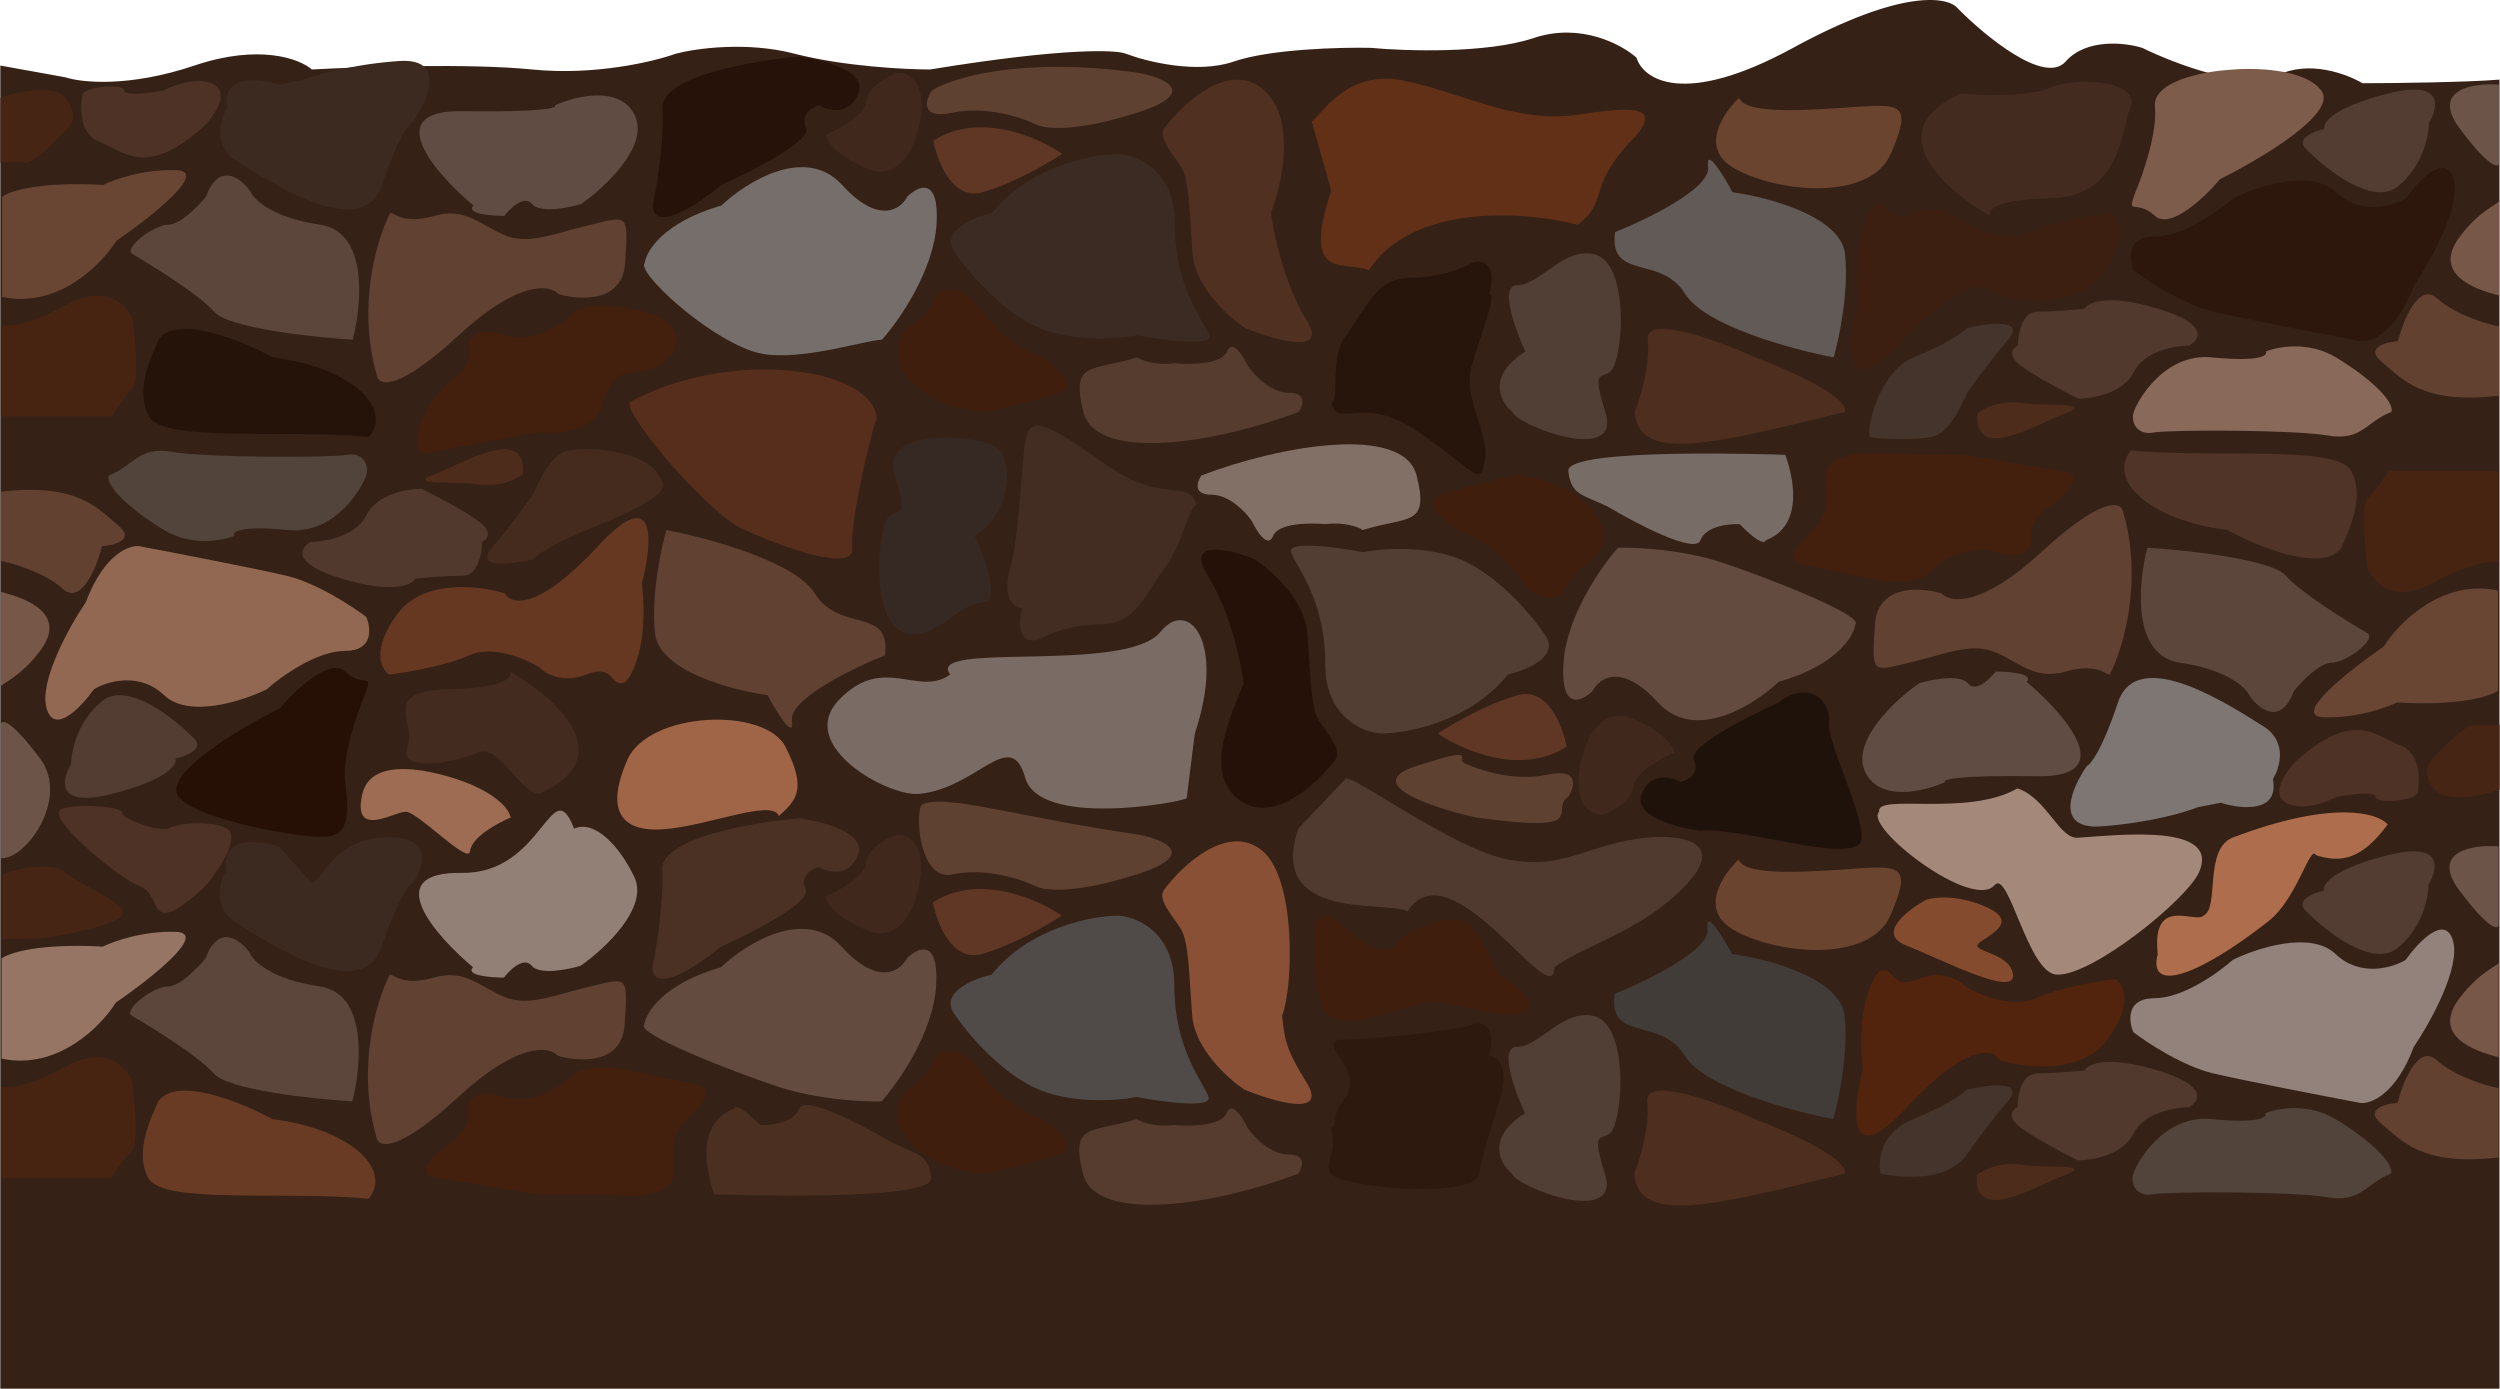 <svg width="3399" height="1888" viewBox="0 0 3399 1888" fill="none" xmlns="http://www.w3.org/2000/svg">
<path d="M3211.95 113.181C3254.53 113.181 3355.38 111.802 3398.26 108.237V1888H0.432V89.115L89.148 105.159C110.588 112.29 175.646 119.064 264.362 89.115C353.078 59.165 407.786 80.201 424.05 94.463C488.369 90.897 638.3 85.906 723.467 94.463C808.634 103.02 889.07 83.766 918.642 73.07C945.257 65.939 1014.9 55.956 1080.55 73.07C1146.2 90.184 1230.63 94.463 1264.63 94.463C1447.39 64.513 1518.21 67.722 1530.78 73.07C1558.88 83.766 1627.48 100.881 1677.16 83.766C1726.84 66.652 1822.07 64.156 1863.47 65.048C1910.78 69.504 2021.38 73.07 2085.26 51.677C2149.13 30.285 2205.02 60.591 2224.98 78.418C2233.86 107.833 2288.86 146.34 2437.9 65.048C2586.95 -16.245 2649.34 -4.479 2661.91 11.566C2698.88 49.003 2779.9 115.855 2808.29 83.766C2836.68 51.677 2889.61 57.917 2912.53 65.048C2956.15 86.44 3054.03 123.878 3096.62 102.485C3139.2 81.092 3191.25 100.702 3211.95 113.181Z" fill="#352116"/>
<path d="M0.607 133.123C20.564 125.105 71.74 113.881 89.479 133.123C97.61 143.145 105.719 160.783 91.527 175.215C73.787 193.254 44.961 223.32 33.873 221.316C25.003 219.712 7.26 220.647 0.607 221.316V133.123Z" fill="#462515"/>
<path d="M111.697 131.119C108.741 149.826 109.267 183.633 135.876 193.254C169.138 205.281 197.964 243.364 277.793 171.206C291.097 157.481 312.385 127.041 291.097 115.083C269.81 103.126 236.4 115.446 222.356 123.101C204.617 126.442 169.138 131.118 169.138 123.101C169.138 113.079 109.48 117.088 111.697 131.119Z" fill="#4E3225"/>
<path d="M379.795 115.083C352.447 106.398 299.967 100.652 308.837 147.154C299.228 162.521 288.436 198.466 322.142 219.311C364.273 245.368 492.885 331.557 519.494 251.381C540.782 187.241 556.452 167.197 561.626 165.193C582.322 135.795 607.305 78.203 541.669 83.013C476.032 87.824 427.101 102.389 410.839 109.07L379.795 115.083Z" fill="#3C291F"/>
<path d="M2.829 267.416C12.438 260.067 53.387 246.571 140.311 251.381C155.094 244.032 195.747 229.734 240.096 231.338C284.445 232.941 203.878 296.146 158.05 327.548C138.093 359.618 79.109 419.749 2.829 403.714V267.416Z" fill="#694533"/>
<path d="M180.225 345.587C209.052 362.29 271.584 401.309 291.097 423.758C310.611 446.207 424.883 458.501 479.58 461.841C492.146 413.736 500.868 315.121 435.231 305.5C369.595 295.879 344.316 270.757 339.881 259.399C327.316 242.028 297.75 219.311 280.01 267.416C269.662 280.111 244.974 305.5 229.009 305.5C209.052 305.5 166.92 337.713 180.225 345.587Z" fill="#5C463C"/>
<path d="M2.829 441.798C10.221 444.47 38.308 442.599 91.527 413.736C144.746 384.873 172.833 415.072 180.225 433.78C183.921 461.173 189.095 518.365 180.225 527.986C171.355 537.607 157.311 557.384 151.398 566.069H2.829V441.798Z" fill="#472312"/>
<path d="M215.704 461.841C206.834 482.553 182.442 529.991 202.399 566.069C222.356 602.148 384.849 583.172 501.755 594.131C535.016 554.043 475.589 498.722 370.925 485.894C329.431 463.178 240.294 426.564 215.704 461.841Z" fill="#25130A"/>
<path d="M530.582 289.465C512.842 323.539 484.459 415.741 512.842 511.951C515.799 524.645 542.112 531.193 623.714 455.828C705.316 380.463 747.891 387.011 758.979 399.705C787.805 408.391 846.346 412.133 849.894 357.614C854.329 289.464 854.329 293.474 803.328 305.5C752.326 317.526 719.065 333.561 685.803 319.53C652.541 305.5 632.584 281.447 590.453 293.473C548.321 305.5 537.234 289.465 530.582 289.465Z" fill="#604132"/>
<path d="M643.671 279.443C591.931 236.014 516.39 149.559 628.149 151.162C739.909 152.766 758.979 146.485 754.544 143.145C782.631 130.45 843.685 115.484 863.199 157.176C882.712 198.867 822.545 254.722 790.023 277.438C772.283 282.783 734.143 290.266 723.499 277.438C712.856 264.61 693.933 282.783 685.803 293.473C667.324 293.473 633.028 290.667 643.671 279.443Z" fill="#604C42"/>
<path d="M579.413 616.402C543.933 614.398 587.792 533.999 612.627 517.964C637.463 501.929 639.236 480.549 637.019 471.863C637.019 461.173 646.776 443 685.803 455.828C724.83 468.656 765.631 439.793 781.153 423.758C789.284 417.745 819.737 409.326 876.503 423.758C947.462 441.797 923.952 503.033 863.199 505.938C800.004 508.959 849.894 582.499 754.544 588.512L727.934 588.118L579.413 616.402Z" fill="#431F0D"/>
<path d="M876.503 357.614C878.721 340.91 902.669 301.892 980.723 279.443C1014.72 247.373 1095.14 196.862 1144.81 251.381C1194.49 305.901 1224.64 284.788 1233.51 267.416C1248.3 252.718 1276.97 239.355 1273.43 303.495C1269.88 367.636 1222.43 435.784 1199.14 461.841C1174.38 462.509 1077.17 495.515 1023.95 477.877C957.424 455.828 865.416 369.64 876.503 357.614Z" fill="#766E6B"/>
<path d="M887.591 279.443C892.995 253.542 903.222 190.824 900.895 147.154C898.569 103.484 1024.1 82.189 1087.16 77C1118.94 81.009 1179.41 96.643 1166.99 127.11C1154.57 157.576 1126.34 150.494 1113.77 143.145C1104.16 145.817 1087.16 155.572 1096.03 173.211C1104.9 190.849 1022.85 232.674 980.723 251.381C950.418 276.77 889.365 317.927 887.591 279.443Z" fill="#261208"/>
<path d="M1122.64 183.232C1140.38 175.883 1176.3 156.374 1178.08 137.132C1179.85 117.89 1206.9 103.725 1220.21 99.048C1235.73 98.38 1263.23 112.277 1249.03 173.211C1234.84 234.144 1200.25 237.351 1184.73 231.338C1166.25 224.656 1127.96 205.682 1122.64 183.232Z" fill="#40281D"/>
<path d="M1268.99 191.25C1274.17 219.311 1294.71 272.628 1335.51 261.403C1376.32 250.179 1424.95 221.984 1444.17 209.289C1411.65 186.573 1331.08 151.162 1268.99 191.25Z" fill="#5F3724"/>
<path d="M1300.04 345.587C1314.82 367.635 1356.36 417.745 1404.26 441.798C1452.15 465.85 1518.82 461.173 1546.17 455.828C1580.91 462.509 1649.06 471.863 1643.74 455.828C1637.09 435.784 1597.17 392.668 1597.17 303.495C1597.17 232.157 1546.91 210.967 1521.78 209.289C1485.56 209.289 1400.26 225.324 1348.82 289.465C1322.3 295.478 1275.42 315.121 1300.04 345.587Z" fill="#3C2B23"/>
<path d="M1220.21 485.894C1217.99 477.208 1218.88 456.229 1240.16 441.798C1261.45 427.366 1271.21 407.723 1273.43 399.705C1283.04 391.688 1308.91 385.274 1335.51 423.758C1362.12 462.242 1401.3 481.217 1417.56 485.894C1436.78 497.92 1468.12 524.378 1439.73 533.999C1411.35 543.62 1361.39 555.379 1339.95 560.056C1307.06 558.72 1237.06 542.017 1220.21 485.894Z" fill="#401E0E"/>
<path d="M1266.77 123.101C1294.12 105.73 1388.73 76.599 1548.39 99.048C1583.13 105.73 1631.32 125.907 1546.17 153.167C1461.02 180.426 1419.04 175.215 1408.69 169.202C1389.47 159.848 1339.95 143.546 1295.6 153.167C1251.25 162.788 1257.9 137.132 1266.77 123.101Z" fill="#5F4132"/>
<path d="M1583.87 173.211C1609 139.804 1670.79 82.612 1716.92 121.097C1763.04 159.581 1743.53 249.377 1728 289.465C1731.7 318.194 1746.63 387.679 1776.79 435.784C1806.94 483.89 1733.18 462.509 1692.52 445.806C1670.35 431.107 1625.11 390.485 1621.57 345.587C1617.13 289.464 1617.13 245.368 1606.04 227.329C1594.96 209.289 1572.78 186.672 1583.87 173.211Z" fill="#4F3021"/>
<path d="M1861.05 367.636C1831.48 352.937 1767.47 386.076 1810.05 259.399L1783.44 165.193C1794.53 159.18 1829.12 94.639 1905.4 109.07C1981.68 123.502 2053.97 165.193 2133.8 157.176C2175.93 153.167 2278.37 128.713 2218.06 191.25C2157.74 253.787 2187.75 274.098 2144.88 305.5C2073.93 286.792 1919.59 276.236 1861.05 367.636Z" fill="#623017"/>
<path d="M1473 560.056C1455.23 489.847 1484.97 505.136 1546.17 485.894C1552.09 489.903 1570.56 497.119 1597.17 493.912C1617.87 495.916 1661.04 495.515 1668.13 477.877C1675.23 460.238 1690.31 483.89 1696.96 497.92C1705.09 509.947 1727.56 533.999 1752.4 533.999C1777.23 533.999 1771.61 551.371 1765.7 560.056C1658.96 600.893 1490.77 630.265 1473 560.056Z" fill="#553C2F"/>
<path d="M1810.05 548.03C1821.88 542.685 1806.94 486.295 1830.01 455.828C1858.83 417.745 1869.92 377.657 1918.7 377.657C1957.73 377.657 1989.66 364.295 2000.75 357.614C2013.31 352.937 2035.78 354.807 2025.14 399.705C2035.49 400.374 2013.17 454.626 2000.75 497.92C1988.33 541.215 2025.61 590.469 2018.96 626.548C2012.31 662.627 2007.4 642.236 1929.79 588.118C1852.18 533.999 1820.69 584.752 1810.05 548.03Z" fill="#27150C"/>
<path d="M2056.19 560.056C2039.92 546.694 2020.71 511.55 2073.92 477.877C2059.88 447.811 2038 387.679 2062.84 387.679C2093.88 387.679 2124.93 336.19 2167.06 345.587C2209.19 354.984 2209.19 453.824 2195.88 493.912C2185.24 525.982 2159.45 486.883 2182.58 560.056C2205.71 633.229 2062.82 578.542 2056.19 560.056Z" fill="#513E35"/>
<path d="M2195.88 315.522C2239.49 298.15 2325.83 256.192 2322.28 227.329C2318.73 198.466 2342.98 238.019 2355.54 261.403C2404.32 268.085 2503.22 294.275 2508.54 345.587C2513.87 396.899 2500.41 460.505 2493.02 485.894C2436.85 475.204 2317.84 443 2291.23 399.705C2257.97 345.587 2187.01 382.379 2195.88 315.522Z" fill="#625A56"/>
<path d="M2364.41 133.123C2342.98 153.167 2311.19 200.069 2355.54 227.329C2410.98 261.403 2541.81 275.434 2570.63 209.289C2599.46 143.145 2586.16 141.141 2526.28 145.149C2466.41 149.158 2373.28 157.175 2364.41 133.123Z" fill="#6B4430"/>
<path d="M2548.46 279.443C2537.37 290.801 2517.41 333.561 2526.28 413.736C2512.24 467.186 2504.55 552.039 2586.16 463.846C2667.76 375.653 2704.42 384.338 2712.55 399.705C2746.55 410.395 2823.42 419.749 2858.9 371.644C2894.38 323.539 2881.08 296.814 2869.99 289.465C2847.07 292.137 2793.26 301.09 2761.33 315.522C2729.4 329.953 2684.46 310.845 2665.98 299.487C2657.85 290.801 2633.61 276.637 2601.68 289.465C2561.76 305.5 2570.63 269.421 2548.46 279.443Z" fill="#3D1F11"/>
<path d="M2222.49 560.056C2229.89 542.017 2243.78 497.119 2240.23 461.841C2236.69 426.564 2336.32 463.178 2386.58 485.894C2429.46 501.929 2513.87 539.211 2508.54 560.056C2332.05 603.06 2227.48 630.891 2222.49 560.056Z" fill="#4E2E1E"/>
<path d="M2541.81 594.131C2538.11 576.759 2557.33 503.533 2601.68 485.894C2646.03 468.255 2668.94 451.819 2674.85 445.806C2703.68 439.125 2755.12 432.978 2730.29 461.841C2705.45 490.704 2682.98 521.973 2674.85 533.999C2669.68 542.685 2652.68 589.32 2626.07 594.131C2599.46 598.941 2553.63 596.803 2541.81 594.131Z" fill="#45342C"/>
<path d="M2705.9 293.473C2645.29 259.399 2552.45 178.422 2665.98 127.11C2694.07 129.782 2757.79 131.92 2787.94 119.092C2825.64 103.057 2909.9 111.075 2896.6 145.149C2883.29 179.224 2883.29 267.416 2787.94 269.421C2711.66 271.024 2701.46 286.124 2705.9 293.473Z" fill="#442B1F"/>
<path d="M2743.59 469.859C2737.68 472.531 2729.4 481.084 2743.59 493.912C2757.79 506.74 2804.2 531.327 2825.64 542.017C2844.86 542.017 2886.84 534.801 2901.03 505.938C2915.22 477.075 2957.21 469.859 2976.43 469.859C2991.21 461.841 3003.48 440.595 2934.29 419.749C2865.11 398.904 2838.94 411.064 2834.51 419.749C2821.94 421.086 2791.49 423.758 2770.2 423.758C2748.92 423.758 2743.59 454.492 2743.59 469.859Z" fill="#51392D"/>
<path d="M2688.16 562.061C2696.29 555.379 2720.09 543.219 2750.25 548.03C2780.4 552.84 2850.03 546.026 2807.9 562.061C2765.77 578.096 2684.1 629.32 2688.16 562.061Z" fill="#4E2C1B"/>
<path d="M3282.43 387.679C3304.61 354.941 3346.3 280.245 3335.65 243.364C3325.01 206.483 3288.35 245.368 3271.35 269.421C3253.61 280.111 3209.7 293.473 3176 261.403C3142.29 229.333 3068.82 253.386 3036.3 269.421C3016.89 286.792 2968.44 321.535 2929.86 321.535C2891.28 321.535 2894.57 352.269 2901.03 367.636C2920.25 382.334 2968.89 414.137 3009.69 423.758C3050.49 433.379 3159.74 454.492 3209.26 463.846C3223.3 465.85 3257.6 453.423 3282.43 387.679Z" fill="#2D160B"/>
<path d="M2903.25 261.403C2913.6 237.004 2933.41 179.593 2929.86 145.149C2926.31 110.705 2994.9 97.391 3029.64 95.04C3062.17 91.699 3132.98 92.634 3156.04 123.101C3179.1 153.568 3073.99 215.971 3018.56 243.364C2997.86 268.085 2951.15 312.716 2929.86 293.473C2903.25 269.421 2890.72 295.478 2903.25 261.403Z" fill="#7D5C4C"/>
<path d="M3136.08 203.276C3163.43 231.338 3226.55 280.645 3260.26 253.386C3293.96 226.126 3302.39 184.569 3302.39 167.197C3315.6 145.817 3323.01 107.868 3246.95 127.11C3170.9 146.352 3157.61 167.197 3160.47 175.215C3145.69 178.43 3120.12 188.543 3136.08 203.276Z" fill="#533D32"/>
<path d="M3397.74 115.083C3364.48 112.411 3303.72 120.696 3344.52 175.215C3385.32 229.734 3397.74 228.665 3397.74 221.316V115.083Z" fill="#6C5448"/>
<path d="M3397.74 443.802C3380.74 440.461 3338.31 428.168 3313.48 405.719C3288.64 383.269 3267.65 435.116 3260.26 463.846C3243.26 465.182 3215.02 472.665 3238.08 491.907C3266.91 515.96 3293.52 550.034 3397.74 538.008V443.802Z" fill="#634131"/>
<path d="M2901.03 560.056C2905.47 546.026 2941.83 479.48 3007.47 485.894C3073.11 492.308 3083.6 483.222 3080.65 477.877C3096.91 471.195 3138.74 463.445 3176 485.894C3222.56 513.955 3255.82 546.026 3251.39 560.056C3217.62 572.58 3211.48 600.144 3164.91 592.126C3118.34 584.109 2949.82 584.109 2927.64 588.118C2905.47 592.126 2896.6 574.087 2901.03 560.056Z" fill="#88695A"/>
<path d="M3397.74 401.71V337.57V273.43C3395.02 278.492 3371.72 285.55 3344.52 321.535C3306.65 371.644 3362.26 393.024 3397.74 401.71Z" fill="#775747"/>
<path d="M3398.43 1073.39C3378.47 1081.41 3327.3 1092.64 3309.56 1073.39C3301.43 1063.37 3293.32 1045.73 3307.51 1031.3C3325.25 1013.26 3354.08 983.197 3365.17 985.201C3374.04 986.805 3391.78 985.87 3398.43 985.201V1073.39Z" fill="#462515"/>
<path d="M3287.34 1075.4C3290.3 1056.69 3289.77 1022.88 3263.16 1013.26C3229.9 1001.24 3201.07 963.153 3121.25 1035.31C3107.94 1049.04 3086.65 1079.48 3107.94 1091.43C3129.23 1103.39 3162.64 1091.07 3176.68 1083.42C3194.42 1080.08 3229.9 1075.4 3229.9 1083.42C3229.9 1093.44 3289.56 1089.43 3287.34 1075.4Z" fill="#4E3225"/>
<path d="M3019.24 1091.43C3046.59 1100.12 3099.07 1105.87 3090.2 1059.36C3099.81 1044 3110.6 1008.05 3076.9 987.206C3034.77 961.149 2906.15 874.96 2879.54 955.136C2858.26 1019.28 2842.59 1039.32 2837.41 1041.32C2816.72 1070.72 2791.73 1128.31 2857.37 1123.5C2923.01 1118.69 2971.94 1104.13 2988.2 1097.45L3019.24 1091.43Z" fill="#7D7672"/>
<path d="M3396.21 939.1C3386.6 946.45 3345.65 959.946 3258.73 955.136C3243.95 962.485 3203.29 976.783 3158.94 975.179C3114.59 973.576 3195.16 910.371 3240.99 878.969C3260.95 846.899 3319.93 786.767 3396.21 802.802V939.1Z" fill="#694533"/>
<path d="M3218.81 860.93C3189.99 844.226 3127.46 805.207 3107.94 782.758C3088.43 760.309 2974.16 748.016 2919.46 744.675C2906.89 792.78 2898.17 891.396 2963.81 901.017C3029.44 910.638 3054.72 935.76 3059.16 947.118C3071.72 964.489 3101.29 987.206 3119.03 939.1C3129.38 926.406 3154.06 901.017 3170.03 901.017C3189.99 901.017 3232.12 868.804 3218.81 860.93Z" fill="#5C463C"/>
<path d="M3396.21 764.719C3388.82 762.047 3360.73 763.917 3307.51 792.78C3254.29 821.644 3226.21 791.444 3218.81 772.737C3215.12 745.343 3209.94 688.152 3218.81 678.531C3227.68 668.91 3241.73 649.133 3247.64 640.447H3396.21V764.719Z" fill="#472312"/>
<path d="M3183.34 744.675C3192.2 723.963 3216.6 676.526 3196.64 640.447C3176.68 604.368 3014.19 623.344 2897.28 612.386C2864.02 652.473 2923.45 707.794 3028.11 720.622C3069.61 743.339 3158.74 779.952 3183.34 744.675Z" fill="#4F3427"/>
<path d="M2868.46 917.052C2886.2 882.978 2914.58 790.776 2886.2 694.566C2883.24 681.871 2856.93 675.323 2775.32 750.688C2693.72 826.053 2651.15 819.506 2640.06 806.811C2611.23 798.125 2552.69 794.384 2549.15 848.903C2544.71 917.052 2544.71 913.043 2595.71 901.017C2646.71 888.991 2679.97 872.956 2713.24 886.986C2746.5 901.017 2766.46 925.07 2808.59 913.043C2850.72 901.017 2861.81 917.052 2868.46 917.052Z" fill="#604132"/>
<path d="M2755.37 927.074C2807.11 970.502 2882.65 1056.96 2770.89 1055.35C2659.13 1053.75 2640.06 1060.03 2644.5 1063.37C2616.41 1076.07 2555.35 1091.03 2535.84 1049.34C2516.33 1007.65 2576.49 951.795 2609.02 929.079C2626.76 923.734 2664.9 916.25 2675.54 929.079C2686.18 941.907 2705.11 923.733 2713.24 913.043C2731.72 913.043 2766.01 915.85 2755.37 927.074Z" fill="#604C42"/>
<path d="M2801.93 640.447C2837.41 642.451 2811.25 672.517 2786.41 688.552C2761.58 704.587 2759.8 725.968 2762.02 734.653C2762.02 745.343 2752.26 763.516 2713.24 750.688C2674.21 737.86 2633.41 766.723 2617.89 782.758C2609.76 788.772 2579.3 797.19 2522.54 782.758C2451.58 764.719 2407.23 774.741 2464.88 720.622C2511.01 677.328 2440.49 622.408 2535.84 616.395L2671.1 618.399L2801.93 640.447Z" fill="#431F0D"/>
<path d="M2522.54 848.903C2520.32 865.606 2496.37 904.625 2418.32 927.074C2384.31 959.144 2303.9 1009.65 2254.22 955.136C2204.55 900.616 2174.4 921.729 2165.53 939.1C2150.74 953.799 2122.06 967.162 2125.61 903.022C2129.16 838.881 2176.61 770.732 2199.9 744.675C2224.66 744.007 2287.49 747.08 2340.71 764.719C2407.23 786.767 2533.62 836.877 2522.54 848.903Z" fill="#634B3F"/>
<path d="M2487.06 979.188C2481.65 1005.09 2529.08 1093.86 2531.41 1137.53C2533.73 1181.2 2374.94 1124.33 2311.88 1129.52C2280.09 1125.51 2219.63 1109.87 2232.05 1079.41C2244.47 1048.94 2272.7 1056.02 2285.27 1063.37C2294.88 1060.7 2311.88 1050.95 2303.01 1033.31C2294.14 1015.67 2376.18 973.843 2418.32 955.136C2448.62 929.747 2485.28 940.704 2487.06 979.188Z" fill="#1F120B"/>
<path d="M2276.4 1023.28C2258.66 1030.63 2222.74 1050.14 2220.96 1069.39C2219.19 1088.63 2192.14 1102.79 2178.83 1107.47C2163.31 1108.14 2135.81 1094.24 2150 1033.31C2164.2 972.373 2198.79 969.166 2214.31 975.179C2232.79 981.861 2271.08 1000.84 2276.4 1023.28Z" fill="#40281D"/>
<path d="M2130.05 1015.27C2124.87 987.206 2104.33 933.889 2063.52 945.114C2022.72 956.338 1974.09 984.533 1954.87 997.228C1987.39 1019.94 2067.96 1055.35 2130.05 1015.27Z" fill="#5F3724"/>
<path d="M2099 860.93C2084.22 838.881 2042.68 788.772 1994.78 764.719C1946.89 740.666 1880.22 745.343 1852.87 750.688C1818.13 744.007 1749.98 734.653 1755.3 750.688C1761.95 770.732 1801.87 813.849 1801.87 903.022C1801.87 974.36 1852.13 995.55 1877.26 997.228C1913.48 997.228 1998.78 981.193 2050.22 917.052C2076.74 911.039 2123.62 891.396 2099 860.93Z" fill="#533E34"/>
<path d="M2178.83 720.622C2181.05 729.308 2180.16 750.287 2158.87 764.719C2137.59 779.151 2127.83 798.794 2125.61 806.811C2116 814.829 2090.13 821.243 2063.52 782.758C2036.91 744.274 1997.74 725.299 1981.48 720.622C1962.26 708.596 1930.92 682.138 1959.3 672.517C1987.69 662.896 2037.65 651.137 2059.09 646.46C2091.98 647.797 2161.98 664.5 2178.83 720.622Z" fill="#401E0E"/>
<path d="M2427.19 618.399C2427.19 618.399 2464.44 710.601 2400.58 734.653C2399.84 738.662 2391.71 739.865 2365.1 712.605C2350.31 711.937 2318.97 715.411 2311.88 734.653C2304.78 753.895 2224.66 711.937 2185.48 688.552C2152.22 672.517 2135.93 673.583 2132.27 640.447C2128.6 607.311 2427.19 618.399 2427.19 618.399Z" fill="#786C67"/>
<path d="M2132.27 1083.42C2104.92 1100.79 2167.55 1133.93 2007.9 1111.48C1973.16 1104.8 1840.89 1068.58 1926.04 1041.32C2011.19 1014.06 1980 1031.3 1990.35 1037.32C2009.57 1046.67 2059.09 1062.97 2103.44 1053.35C2147.79 1043.73 2141.14 1069.39 2132.27 1083.42Z" fill="#5F4132"/>
<path d="M1815.17 1033.31C1790.04 1066.71 1728.25 1123.9 1682.12 1085.42C1636 1046.94 1675.47 969.166 1690.99 929.078C1687.3 900.349 1672.37 830.864 1642.21 782.758C1612.05 734.653 1665.86 744.007 1706.52 760.71C1728.69 775.409 1773.93 816.031 1777.47 860.93C1781.91 917.052 1781.91 961.149 1793 979.188C1804.08 997.228 1826.26 1019.85 1815.17 1033.31Z" fill="#251107"/>
<path d="M1577.9 858.925C1614.84 812.824 1667.04 870.551 1624.47 997.228L1613.38 1085.42C1602.3 1091.43 1413.26 1125.56 1393.85 1057.36C1373.9 987.206 1329.55 1071.39 1249.72 1079.41C1207.59 1083.42 1080.75 1013.66 1141.07 951.127C1201.38 888.59 1248.98 948.454 1291.85 917.052C1256.37 870.951 1531.34 917.052 1577.9 858.925Z" fill="#7A6B64"/>
<path d="M1926.04 646.46C1943.81 716.669 1914.07 701.38 1852.87 720.622C1846.95 716.614 1828.47 709.398 1801.87 712.605C1781.17 710.601 1738 711.001 1730.91 728.64C1723.81 746.279 1708.73 722.627 1702.08 708.596C1693.95 696.57 1671.48 672.517 1646.64 672.517C1621.81 672.517 1627.43 655.146 1633.34 646.46C1740.08 605.623 1908.27 576.251 1926.04 646.46Z" fill="#827067"/>
<path d="M1626.69 686.548C1614.86 691.893 1607.62 740.265 1584.56 770.732C1555.73 808.815 1544.64 848.903 1495.86 848.903C1456.83 848.903 1424.9 862.266 1413.81 868.947C1401.25 873.624 1378.78 871.753 1389.42 826.855C1379.07 826.187 1361.48 814.027 1373.9 770.732C1386.32 727.437 1387.78 633.975 1394.43 597.896C1401.09 561.818 1427.12 578.311 1504.73 632.43C1582.34 686.548 1616.04 649.826 1626.69 686.548Z" fill="#432C21"/>
<path d="M1358.38 612.386C1374.64 625.748 1378.33 694.966 1325.11 728.64C1339.16 758.706 1361.04 818.837 1336.2 818.837C1305.16 818.837 1274.11 870.326 1231.98 860.93C1189.85 851.533 1189.85 752.693 1203.15 712.605C1213.8 680.535 1239.59 719.633 1216.46 646.46C1193.33 573.287 1351.75 593.9 1358.38 612.386Z" fill="#362923"/>
<path d="M1203.15 890.995C1159.55 908.366 1073.21 950.325 1076.76 979.188C1080.31 1008.05 1056.06 968.498 1043.5 945.114C994.715 938.432 895.817 912.242 890.495 860.93C885.173 809.617 898.626 746.011 906.017 720.622C962.192 731.313 1081.2 763.516 1107.8 806.811C1141.07 860.929 1212.02 824.138 1203.15 890.995Z" fill="#604132"/>
<path d="M1059.02 1109.47C1080.46 1089.43 1098.93 1075.4 1067.89 1015.27C1039.55 960.367 881.625 967.162 852.798 1033.31C823.971 1099.45 841.711 1131.52 901.582 1127.51C961.453 1123.5 1050.15 1085.42 1059.02 1109.47Z" fill="#A06446"/>
<path d="M850.581 927.074C861.668 915.716 881.625 872.956 872.755 792.78C886.799 739.33 894.486 654.478 812.884 742.671C731.282 830.864 694.62 822.178 686.49 806.811C652.489 796.121 575.617 786.767 540.138 834.872C504.659 882.978 517.964 909.703 529.051 917.052C551.965 914.38 605.775 905.427 637.706 890.995C669.637 876.564 714.577 895.672 733.056 907.03C741.187 915.716 765.431 929.88 797.362 917.052C837.276 901.017 828.407 937.096 850.581 927.074Z" fill="#673821"/>
<path d="M1191.94 569.017C1184.55 587.056 1155.26 709.398 1158.81 744.675C1162.35 779.952 1062.72 743.339 1012.45 720.622C969.584 704.587 850.634 567.869 855.956 547.023C989.949 473.045 1186.95 498.182 1191.94 569.017Z" fill="#572E1B"/>
<path d="M901.582 658.487C905.278 675.858 841.711 702.984 797.362 720.622C753.013 738.261 730.1 754.697 724.186 760.71C695.36 767.391 643.915 773.538 668.75 744.675C693.585 715.812 716.056 684.544 724.186 672.517C729.36 663.832 746.361 617.196 772.97 612.386C799.58 607.575 888.278 609.923 901.582 658.487Z" fill="#442B1E"/>
<path d="M693.142 913.043C753.752 947.118 846.589 1028.1 733.056 1079.41C704.968 1076.73 678.951 1010.46 648.793 1023.28C611.097 1039.32 540.667 1049.34 553.972 1015.27C567.276 981.193 515.747 939.1 611.097 937.096C687.377 935.493 697.577 920.393 693.142 913.043Z" fill="#442B1F"/>
<path d="M655.446 736.658C661.359 733.985 669.637 725.433 655.446 712.605C641.254 699.777 594.836 675.19 573.4 664.5C554.182 664.5 512.199 671.716 498.007 700.579C483.815 729.442 441.831 736.658 422.614 736.658C407.831 744.675 395.561 765.922 464.745 786.767C533.929 807.613 560.095 795.453 564.53 786.767C577.096 785.431 607.549 782.758 628.836 782.758C650.124 782.758 655.446 752.024 655.446 736.658Z" fill="#51392D"/>
<path d="M710.881 644.456C702.751 651.137 678.951 663.297 648.793 658.487C618.636 653.676 549.008 660.491 591.14 644.456C633.271 628.421 714.935 577.196 710.881 644.456Z" fill="#4E2C1B"/>
<path d="M116.606 818.837C94.431 851.576 52.743 926.272 63.387 963.153C74.031 1000.03 110.693 961.149 127.693 937.096C145.433 926.406 189.338 913.044 223.043 945.114C256.749 977.184 330.22 953.131 362.742 937.096C382.148 919.725 430.604 884.982 469.18 884.982C507.756 884.982 504.471 854.248 498.007 838.881C478.789 824.182 430.153 792.379 389.352 782.758C348.551 773.137 239.305 752.025 189.782 742.671C175.738 740.666 141.441 753.094 116.606 818.837Z" fill="#936852"/>
<path d="M495.789 945.114C485.441 969.513 465.632 1026.92 469.18 1061.37C472.728 1095.81 478.717 1135.18 443.977 1137.53C411.455 1140.88 266.062 1113.88 243 1083.42C219.939 1052.95 325.046 990.546 380.482 963.153C401.178 938.432 447.893 893.801 469.18 913.043C495.789 937.096 508.316 911.039 495.789 945.114Z" fill="#260F04"/>
<path d="M262.957 1003.24C235.609 975.179 172.486 925.872 138.78 953.131C105.075 980.391 96.649 1021.95 96.649 1039.32C83.44 1060.7 76.034 1098.65 152.085 1079.41C228.136 1060.17 241.427 1039.32 238.565 1031.3C253.348 1028.09 278.923 1017.97 262.957 1003.24Z" fill="#533D32"/>
<path d="M1.298 1166.84C34.56 1169.52 95.318 1085.82 54.517 1031.3C13.716 976.783 1.298 977.852 1.298 985.201V1166.84Z" fill="#6C5448"/>
<path d="M1.298 762.715C18.299 766.055 60.726 778.349 85.561 800.798C110.397 823.247 131.389 771.4 138.78 742.671C155.781 741.334 184.016 733.851 160.955 714.609C132.128 690.557 105.518 656.482 1.298 668.509V762.715Z" fill="#634131"/>
<path d="M498.007 646.46C493.572 660.491 457.206 727.037 391.57 720.622C325.933 714.208 315.437 723.295 318.393 728.64C302.132 735.321 260.296 743.072 223.043 720.622C176.477 692.561 143.215 660.491 147.65 646.46C181.423 633.936 187.564 606.373 234.13 614.39C280.697 622.408 449.223 622.408 471.398 618.399C493.572 614.39 502.442 632.43 498.007 646.46Z" fill="#52433B"/>
<path d="M1.298 804.807V868.947V933.087C4.019 928.025 27.318 920.967 54.517 884.982C92.393 834.872 36.778 813.492 1.298 804.807Z" fill="#775747"/>
<path d="M694.441 1111.48C676.701 1118.83 640.779 1138.34 639.005 1157.58C637.231 1176.82 563.612 1099.13 550.307 1103.81C534.785 1104.48 478.462 1140.34 492.653 1079.41C506.845 1018.47 616.83 1057.36 632.353 1063.37C650.831 1070.05 689.119 1089.03 694.441 1111.48Z" fill="#9D6C53"/>
<path d="M3.369 1188.8C23.326 1180.78 74.502 1169.56 92.241 1188.8C100.372 1198.82 180.183 1230.49 165.992 1244.92C148.252 1262.96 47.722 1279 36.635 1276.99C27.765 1275.39 10.021 1276.32 3.369 1276.99V1188.8Z" fill="#462515"/>
<path d="M79.996 1104.86C77.039 1123.57 163.381 1195.21 189.99 1204.84C223.252 1216.86 197.358 1279 277.186 1206.84C290.491 1193.11 329.518 1138.62 308.23 1126.66C286.943 1114.71 242.446 1119.01 228.402 1126.66C210.662 1130 165.992 1112.88 165.992 1104.86C165.992 1094.84 77.778 1090.83 79.996 1104.86Z" fill="#4E3225"/>
<path d="M379.188 1150.72C351.84 1142.03 299.36 1136.29 308.23 1182.79C298.621 1198.15 287.83 1234.1 321.535 1254.94C363.666 1281 492.278 1367.19 518.888 1287.02C540.175 1222.87 555.845 1202.83 561.019 1200.83C581.715 1171.43 584.524 1133.88 518.888 1138.69C453.251 1143.5 440.24 1194.15 423.978 1200.83L379.188 1150.72Z" fill="#3C291F"/>
<path d="M2.222 1303.05C11.831 1295.7 52.78 1282.2 139.704 1287.02C154.487 1279.67 195.14 1265.37 239.489 1266.97C283.838 1268.57 203.271 1331.78 157.444 1363.18C137.487 1395.25 78.503 1455.38 2.222 1439.35V1303.05Z" fill="#967564"/>
<path d="M179.618 1381.22C208.445 1397.92 270.977 1436.94 290.491 1459.39C310.004 1481.84 424.277 1494.13 478.974 1497.48C491.539 1449.37 500.261 1350.75 434.625 1341.13C368.988 1331.51 343.709 1306.39 339.274 1295.03C326.709 1277.66 297.143 1254.94 279.403 1303.05C269.055 1315.74 244.368 1341.13 228.402 1341.13C208.445 1341.13 166.313 1373.35 179.618 1381.22Z" fill="#5C463C"/>
<path d="M2.222 1477.43C9.614 1480.1 37.702 1478.23 90.92 1449.37C144.139 1420.51 172.227 1450.71 179.618 1469.41C183.314 1496.81 188.488 1554 179.618 1563.62C170.748 1573.24 156.705 1593.02 150.791 1601.7H2.222V1477.43Z" fill="#472312"/>
<path d="M215.097 1497.48C206.228 1518.19 181.836 1565.63 201.793 1601.7C221.75 1637.78 384.242 1618.81 501.148 1629.77C534.41 1589.68 474.982 1534.36 370.319 1521.53C328.824 1498.81 239.688 1462.2 215.097 1497.48Z" fill="#6A3B24"/>
<path d="M529.975 1325.1C512.235 1359.17 483.852 1451.37 512.235 1547.58C515.192 1560.28 541.506 1566.83 623.108 1491.46C704.71 1416.1 747.285 1422.64 758.372 1435.34C787.199 1444.02 845.739 1447.77 849.287 1393.25C853.722 1325.1 853.722 1329.11 802.721 1341.13C751.72 1353.16 718.458 1369.19 685.196 1355.16C651.934 1341.13 631.977 1317.08 589.846 1329.11C547.714 1341.13 536.627 1325.1 529.975 1325.1Z" fill="#604132"/>
<path d="M643.065 1315.08C591.324 1271.65 515.783 1185.19 627.542 1186.8C739.302 1188.4 749.502 1046.49 780.546 1126.66C808.634 1113.97 843.078 1151.12 862.592 1192.81C882.105 1234.5 821.939 1290.36 789.416 1313.07C771.676 1318.42 733.536 1325.9 722.893 1313.07C712.249 1300.24 693.327 1318.42 685.196 1329.11C666.717 1329.11 632.421 1326.3 643.065 1315.08Z" fill="#927F76"/>
<path d="M596.498 1601.7C561.019 1599.7 587.185 1569.63 612.02 1553.6C636.856 1537.56 638.63 1516.18 636.412 1507.5C636.412 1496.81 646.169 1478.63 685.196 1491.46C724.223 1504.29 765.024 1475.43 780.546 1459.39C788.677 1453.38 819.13 1444.96 875.897 1459.39C946.855 1477.43 991.204 1467.41 933.55 1521.53C887.427 1564.82 957.942 1619.74 862.592 1625.76L727.328 1623.75L596.498 1601.7Z" fill="#431F0D"/>
<path d="M875.897 1393.25C878.114 1376.54 902.062 1337.53 980.117 1315.08C1014.12 1283.01 1094.54 1232.5 1144.21 1287.02C1193.88 1341.53 1224.04 1320.42 1232.91 1303.05C1247.69 1288.35 1276.37 1274.99 1272.82 1339.13C1269.27 1403.27 1221.82 1471.42 1198.53 1497.48C1173.77 1498.14 1110.95 1495.07 1057.73 1477.43C991.204 1455.38 864.809 1405.27 875.897 1393.25Z" fill="#634B3F"/>
<path d="M886.984 1315.08C892.388 1289.18 902.615 1226.46 900.289 1182.79C897.962 1139.12 1023.5 1117.82 1086.55 1112.63C1118.34 1116.64 1178.8 1132.28 1166.38 1162.74C1153.96 1193.21 1125.73 1186.13 1113.16 1178.78C1103.55 1181.45 1086.55 1191.21 1095.42 1208.84C1104.29 1226.48 1022.25 1268.31 980.117 1287.02C949.811 1312.4 888.758 1353.56 886.984 1315.08Z" fill="#4B3124"/>
<path d="M1122.03 1218.87C1139.77 1211.52 1175.7 1192.01 1177.47 1172.77C1179.24 1153.52 1206.3 1139.36 1219.6 1134.68C1235.12 1134.01 1262.62 1147.91 1248.43 1208.84C1234.24 1269.78 1199.64 1272.98 1184.12 1266.97C1165.64 1260.29 1127.36 1241.32 1122.03 1218.87Z" fill="#40281D"/>
<path d="M1268.38 1226.88C1273.56 1254.94 1294.11 1308.26 1334.91 1297.04C1375.71 1285.81 1424.35 1257.62 1443.56 1244.92C1411.04 1222.21 1330.47 1186.8 1268.38 1226.88Z" fill="#5F3724"/>
<path d="M1299.43 1381.22C1314.21 1403.27 1355.75 1453.38 1403.65 1477.43C1451.55 1501.48 1518.22 1496.81 1545.57 1491.46C1580.31 1498.14 1648.46 1507.5 1643.13 1491.46C1636.48 1471.42 1596.57 1428.3 1596.57 1339.13C1596.57 1267.79 1546.3 1246.6 1521.17 1244.92C1484.96 1244.92 1399.66 1260.96 1348.21 1325.1C1321.69 1331.11 1274.81 1350.75 1299.43 1381.22Z" fill="#504B49"/>
<path d="M1219.6 1521.53C1217.38 1512.84 1218.27 1491.86 1239.56 1477.43C1260.85 1463 1270.6 1443.36 1272.82 1435.34C1282.43 1427.32 1308.3 1420.91 1334.91 1459.39C1361.52 1497.88 1400.69 1516.85 1416.95 1521.53C1436.17 1533.55 1467.51 1560.01 1439.13 1569.63C1410.74 1579.25 1360.78 1591.01 1339.34 1595.69C1306.45 1594.35 1236.45 1577.65 1219.6 1521.53Z" fill="#401E0E"/>
<path d="M971.247 1623.75C971.247 1623.75 933.994 1531.55 997.856 1507.5C998.595 1503.49 1006.73 1502.29 1033.34 1529.55C1048.12 1530.21 1079.46 1526.74 1086.55 1507.5C1093.65 1488.26 1173.77 1530.21 1212.95 1553.6C1246.21 1569.63 1262.51 1568.57 1266.17 1601.7C1269.83 1634.84 971.247 1623.75 971.247 1623.75Z" fill="#4B3022"/>
<path d="M1252.86 1094.59C1280.21 1077.22 1388.13 1112.23 1547.78 1134.68C1582.52 1141.36 1630.72 1161.54 1545.57 1188.8C1460.42 1216.06 1418.43 1210.85 1408.08 1204.84C1388.87 1195.48 1339.34 1179.18 1294.99 1188.8C1250.65 1198.42 1243.99 1108.62 1252.86 1094.59Z" fill="#5F4132"/>
<path d="M1583.26 1208.84C1608.39 1175.44 1670.19 1118.25 1716.31 1156.73C1762.43 1195.21 1758.61 1341.13 1743.09 1381.22C1746.78 1409.95 1746.02 1423.31 1776.18 1471.42C1806.34 1519.52 1732.57 1498.14 1691.92 1481.44C1669.74 1466.74 1624.51 1426.12 1620.96 1381.22C1616.52 1325.1 1616.52 1281 1605.44 1262.96C1594.35 1244.92 1572.17 1222.31 1583.26 1208.84Z" fill="#895035"/>
<path d="M1913.9 1238.91C1884.34 1224.21 1722.52 1253.34 1765.09 1126.66L1829.4 1058.87C1840.49 1052.86 1974.86 1154.32 2051.14 1168.76C2127.42 1183.19 2159.8 1146.71 2239.63 1138.69C2281.76 1134.68 2350.94 1142.3 2290.63 1204.84C2230.31 1267.37 2156.1 1283.67 2113.23 1315.08C2113.23 1381.22 1972.44 1147.51 1913.9 1238.91Z" fill="#503A2F"/>
<path d="M1472.39 1595.69C1454.62 1525.48 1484.36 1540.77 1545.57 1521.53C1551.48 1525.54 1569.96 1532.75 1596.57 1529.55C1617.26 1531.55 1660.43 1531.15 1667.53 1513.51C1674.62 1495.87 1689.7 1519.52 1696.35 1533.55C1704.48 1545.58 1726.95 1569.63 1751.79 1569.63C1776.62 1569.63 1771.01 1587 1765.09 1595.69C1658.35 1636.53 1490.16 1665.9 1472.39 1595.69Z" fill="#553C2F"/>
<path d="M1809.44 1533.55C1821.27 1528.21 1806.34 1521.93 1829.4 1491.46C1858.23 1453.38 1780.61 1413.29 1829.4 1413.29C1868.43 1413.29 1989.05 1399.93 2000.14 1393.25C2012.71 1388.57 2035.18 1390.44 2024.53 1435.34C2034.88 1436.01 2052.47 1448.17 2040.06 1491.46C2027.64 1534.76 2017.88 1559.61 2011.23 1595.69C2004.58 1631.77 1820.53 1613.73 1809.44 1595.69C1798.35 1577.65 1820.09 1570.28 1809.44 1533.55Z" fill="#2E190F"/>
<path d="M2055.58 1595.69C2039.32 1582.33 2020.1 1547.18 2073.32 1513.51C2059.27 1483.44 2037.4 1423.31 2062.23 1423.31C2093.27 1423.31 2124.32 1371.82 2166.45 1381.22C2208.58 1390.62 2208.58 1489.46 2195.28 1529.55C2184.63 1561.62 2158.84 1522.52 2181.97 1595.69C2205.1 1668.86 2062.21 1614.18 2055.58 1595.69Z" fill="#513E35"/>
<path d="M2195.28 1351.16C2238.89 1333.78 2325.22 1291.83 2321.67 1262.96C2318.12 1234.1 2342.37 1273.65 2354.93 1297.04C2403.72 1303.72 2502.62 1329.91 2507.94 1381.22C2513.26 1432.53 2499.81 1496.14 2492.42 1521.53C2436.24 1510.84 2317.24 1478.63 2290.63 1435.34C2257.37 1381.22 2186.41 1418.01 2195.28 1351.16Z" fill="#423C39"/>
<path d="M2363.8 1168.76C2342.37 1188.8 2310.58 1235.7 2354.93 1262.96C2410.37 1297.04 2541.2 1311.07 2570.03 1244.92C2598.85 1178.78 2585.55 1176.77 2525.68 1180.78C2465.81 1184.79 2372.67 1192.81 2363.8 1168.76Z" fill="#6B4430"/>
<path d="M2554.82 1321.09C2543.73 1332.45 2523.78 1375.21 2532.65 1455.38C2518.6 1508.83 2510.92 1593.69 2592.52 1505.49C2674.12 1417.3 2710.78 1425.99 2718.91 1441.35C2752.91 1452.04 2829.79 1461.4 2865.26 1413.29C2900.74 1365.19 2887.44 1338.46 2876.35 1331.11C2853.44 1333.78 2799.63 1342.74 2767.7 1357.17C2735.77 1371.6 2690.83 1352.49 2672.35 1341.13C2664.22 1332.45 2639.97 1318.28 2608.04 1331.11C2568.13 1347.15 2577 1311.07 2554.82 1321.09Z" fill="#53240D"/>
<path d="M2221.89 1595.69C2229.28 1577.65 2243.17 1532.75 2239.63 1497.48C2236.08 1462.2 2335.72 1498.81 2385.98 1521.53C2428.85 1537.56 2513.26 1574.84 2507.94 1595.69C2331.44 1638.69 2226.88 1666.53 2221.89 1595.69Z" fill="#4E2E1E"/>
<path d="M2556.72 1595.69C2553.03 1578.32 2556.72 1539.17 2601.07 1521.53C2645.42 1503.89 2668.33 1487.45 2674.25 1481.44C2703.07 1474.76 2754.52 1468.61 2729.68 1497.48C2704.85 1526.34 2682.38 1557.61 2674.25 1569.63C2669.07 1578.32 2652.07 1592.88 2625.46 1597.69C2598.85 1602.51 2568.55 1598.36 2556.72 1595.69Z" fill="#45342C"/>
<path d="M2742.99 1505.49C2737.07 1508.17 2728.8 1516.72 2742.99 1529.55C2757.18 1542.37 2803.6 1566.96 2825.03 1577.65C2844.25 1577.65 2886.23 1570.43 2900.43 1541.57C2914.62 1512.71 2956.6 1505.49 2975.82 1505.49C2990.6 1497.48 3002.87 1476.23 2933.69 1455.38C2864.5 1434.54 2838.34 1446.7 2833.9 1455.38C2821.34 1456.72 2790.88 1459.39 2769.6 1459.39C2748.31 1459.39 2742.99 1490.13 2742.99 1505.49Z" fill="#51392D"/>
<path d="M2687.55 1597.69C2695.68 1591.01 2719.48 1578.85 2749.64 1583.66C2779.8 1588.47 2849.42 1581.66 2807.29 1597.69C2765.16 1613.73 2683.5 1664.95 2687.55 1597.69Z" fill="#4E2C1B"/>
<path d="M3281.83 1423.31C3304 1390.57 3345.69 1315.88 3335.05 1279C3324.4 1242.12 3287.74 1281 3270.74 1305.05C3253 1315.74 3209.09 1329.11 3175.39 1297.04C3141.68 1264.97 3068.21 1289.02 3035.69 1305.05C3016.28 1322.43 2967.83 1357.17 2929.25 1357.17C2890.68 1357.17 2893.96 1387.9 2900.43 1403.27C2919.64 1417.97 2968.28 1449.77 3009.08 1459.39C3049.88 1469.01 3159.13 1490.13 3208.65 1499.48C3222.69 1501.48 3256.99 1489.06 3281.83 1423.31Z" fill="#92827B"/>
<path d="M3135.48 1238.91C3162.82 1266.97 3225.95 1316.28 3259.65 1289.02C3293.36 1261.76 3301.78 1220.2 3301.78 1202.83C3314.99 1181.45 3322.4 1143.5 3246.35 1162.74C3170.3 1181.99 3157.01 1202.83 3159.87 1210.85C3145.08 1214.06 3119.51 1224.18 3135.48 1238.91Z" fill="#533D32"/>
<path d="M3397.13 1150.72C3363.87 1148.04 3303.11 1156.33 3343.91 1210.85C3384.72 1265.37 3397.13 1264.3 3397.13 1256.95V1150.72Z" fill="#6C5448"/>
<path d="M3397.13 1479.44C3380.13 1476.1 3337.71 1463.8 3312.87 1441.35C3288.04 1418.9 3267.04 1470.75 3259.65 1499.48C3242.65 1500.82 3214.42 1508.3 3237.48 1527.54C3266.3 1551.59 3292.91 1585.67 3397.13 1573.64V1479.44Z" fill="#634131"/>
<path d="M2900.43 1595.69C2904.86 1581.66 2941.23 1515.11 3006.86 1521.53C3072.5 1527.94 3083 1518.86 3080.04 1513.51C3096.3 1506.83 3138.14 1499.08 3175.39 1521.53C3221.96 1549.59 3255.22 1581.66 3250.78 1595.69C3217.01 1608.21 3210.87 1635.78 3164.3 1627.76C3117.74 1619.74 2949.21 1619.74 2927.03 1623.75C2904.86 1627.76 2895.99 1609.72 2900.43 1595.69Z" fill="#52433B"/>
<path d="M3397.13 1437.34V1373.2V1309.06C3394.41 1314.13 3371.11 1321.18 3343.91 1357.17C3306.04 1407.28 3361.65 1428.66 3397.13 1437.34Z" fill="#775747"/>
<path d="M2554.87 1103.86C2533.43 1123.9 2681.36 1238.91 2711.94 1203.33C2730.88 1181.3 2757.19 1323.23 2796.21 1325.1C2844.58 1327.42 2973.89 1222.45 2989.85 1185.84C3018.67 1119.69 2884.9 1134.99 2825.03 1138.99C2799.49 1140.7 2782.9 1085.2 2742.99 1071.87C2674.25 1111.36 2549.78 1077.88 2554.87 1103.86Z" fill="#A4897B"/>
<path d="M2618.87 1223.32C2593.03 1237.4 2551.37 1269.51 2591.37 1285.31C2641.36 1305.05 2740.36 1356.89 2736.86 1325.1C2733.36 1293.3 2672.78 1294.3 2692.36 1280.81C2711.94 1267.31 2743.86 1251.32 2697.36 1231.82C2660.16 1216.23 2629.53 1219.66 2618.87 1223.32Z" fill="#854B2F"/>
<path d="M2995.85 1244.92C2984.76 1256.28 2924.82 1216.86 2933.69 1297.04C2919.64 1350.49 2986.91 1328.58 3083.84 1252.82C3123.68 1221.68 3140.71 1147.38 3148.84 1162.74C3182.84 1173.43 3210.87 1168.96 3246.35 1120.85C3232.94 1105.25 3172.03 1086.98 3035.69 1138.69C2995.78 1154.73 3018.02 1234.9 2995.85 1244.92Z" fill="#AE6D4C"/>
<path d="M1795.43 1363.18C1793.21 1354.5 1774.14 1260.28 1795.43 1245.85C1816.72 1231.42 1871.46 1326.93 1902.71 1276.99C1912.31 1268.98 1980.09 1228.36 2006.7 1266.85C2033.31 1305.33 2029.35 1324.43 2045.61 1329.11C2064.83 1341.13 2096.17 1367.59 2067.79 1377.21C2039.41 1386.83 1965.67 1358.5 1944.24 1363.18C1911.34 1361.85 1812.28 1419.3 1795.43 1363.18Z" fill="#401E0E"/>
</svg>
